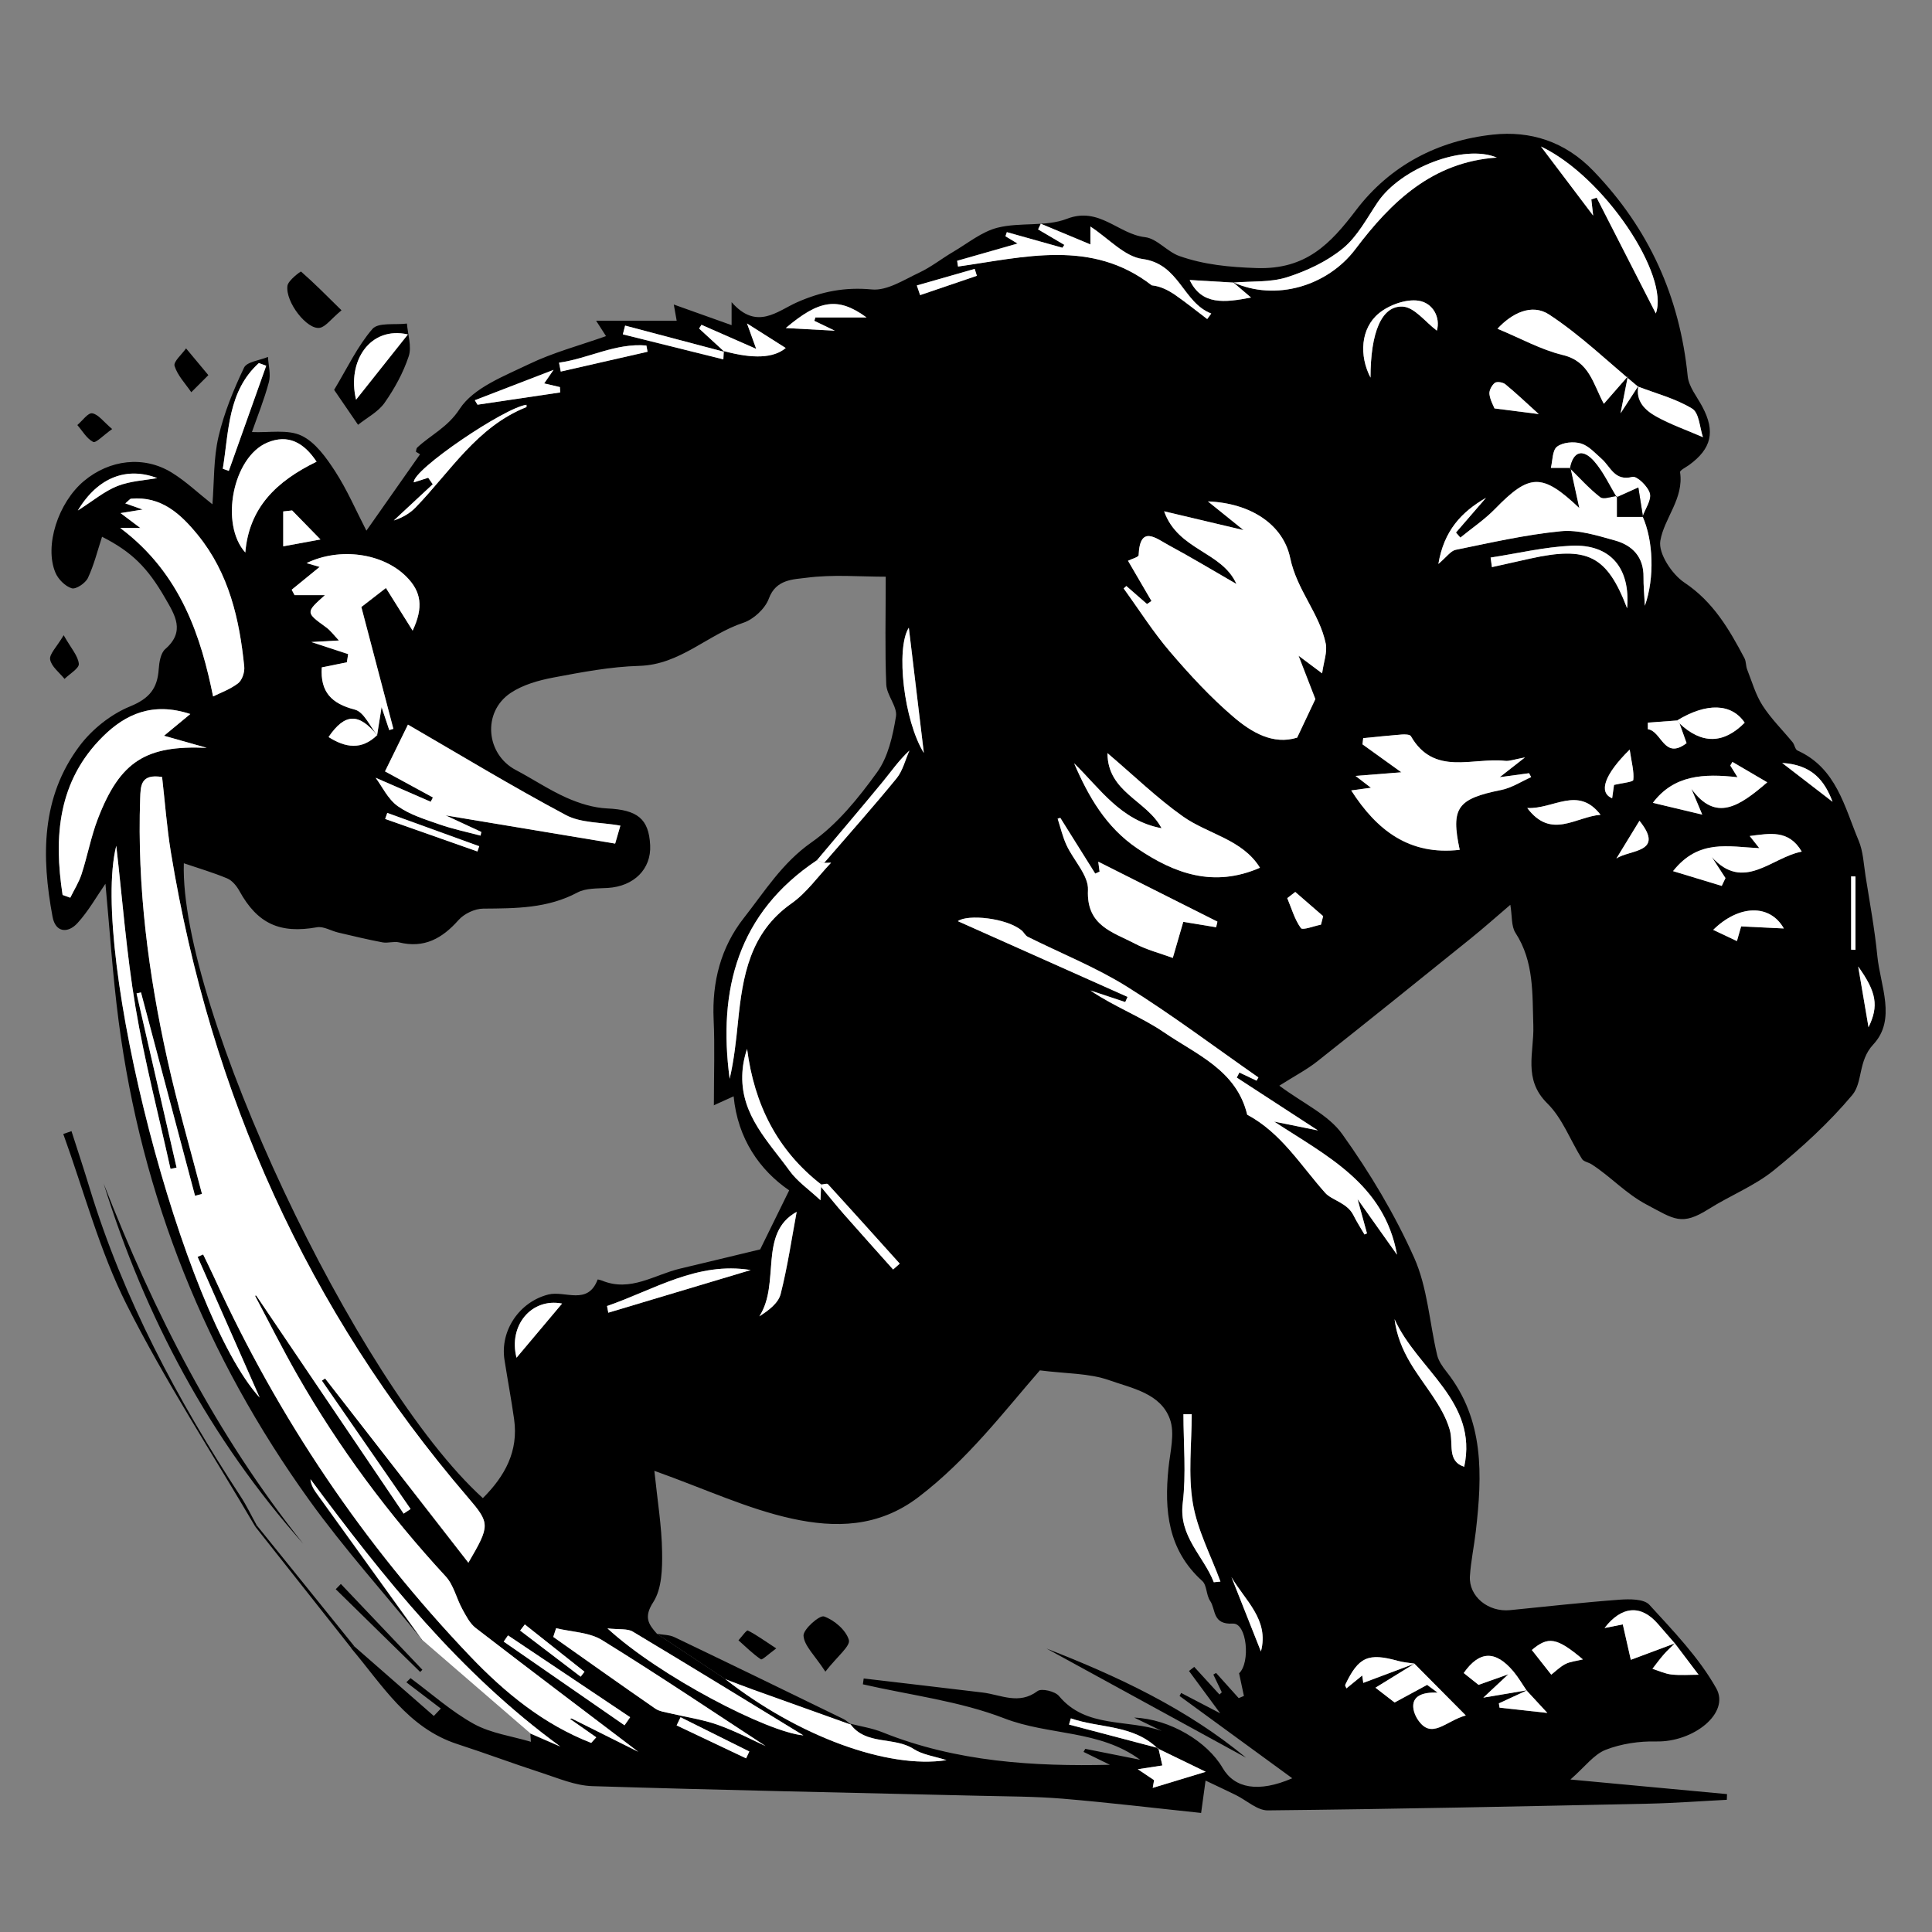 <?xml version="1.0" encoding="UTF-8"?>
<svg id="Layer_1" data-name="Layer 1" xmlns="http://www.w3.org/2000/svg" viewBox="0 0 400 400">
  <rect x="0" y="0" width="400" height="400" fill="#808080" stroke="none"/>
  <path d="m87.47,339.59c-7.84-9.64-16.18-18.91-23.43-28.98-21.38-29.73-34.73-62.82-39.48-99.21-1.25-9.55-1.86-19.19-2.73-28.43-1.84,2.65-3.52,5.67-5.79,8.15-1.98,2.16-4.55,1.99-5.16-1.31-2.32-12.43-2.4-24.75,5.61-35.4,2.59-3.44,6.47-6.53,10.43-8.15,4.01-1.64,5.67-3.72,5.94-7.71.1-1.44.4-3.34,1.36-4.17,4.17-3.64,2.03-6.99,0-10.5-3.68-6.4-6.94-9.62-13.09-12.75-.94,2.87-1.66,5.83-2.93,8.53-.5,1.07-2.48,2.4-3.34,2.14-1.35-.41-2.8-1.86-3.38-3.23-2.35-5.56.57-14.52,5.9-18.98,5.32-4.45,12.39-5.29,18.15-1.76,2.91,1.78,5.43,4.2,8.45,6.58.38-4.83.22-9.53,1.25-13.96,1.14-4.93,3.11-9.73,5.29-14.32.59-1.25,3.25-1.51,4.96-2.23.09,1.74.62,3.6.19,5.21-.98,3.67-2.42,7.21-3.51,10.34,3.56.16,7.4-.6,10.24.74,2.87,1.35,5.14,4.55,6.98,7.38,2.49,3.84,4.32,8.11,6.48,12.3,3.67-5.22,7.39-10.52,11.11-15.82-.29-.17-.57-.35-.86-.52.08-.29.07-.68.26-.86,2.87-2.68,6.3-4.16,8.81-8.02,2.86-4.38,9.19-6.78,14.38-9.28,4.96-2.39,10.38-3.82,15.91-5.78-.31-.49-.94-1.46-2.05-3.19h16.68c-.13-.72-.31-1.75-.6-3.35,4.12,1.47,7.85,2.8,11.97,4.27v-4.76c5.22,5.96,9.49,1.81,13.61,0,5.04-2.21,9.85-3.16,15.44-2.63,3.12.3,6.6-1.98,9.75-3.46,2.49-1.16,4.69-2.93,7.08-4.33,3.02-1.77,5.92-4.18,9.19-5,4.66-1.17,10-.15,14.36-1.84,6.67-2.59,10.63,3.17,16.15,3.8,2.48.28,4.58,3,7.1,3.9,5.15,1.82,10.38,2.31,16.02,2.5,10.24.34,15.29-5.03,20.59-12,7.05-9.27,16.97-14.41,28.33-15.63,7.71-.83,14.9,1.37,20.81,7.52,11.53,11.99,17.87,26.06,19.52,42.5.22,2.2,1.95,4.26,3.05,6.35,2.7,5.1,1.9,8.65-2.77,12.04-.67.48-1.92,1.09-1.86,1.49.82,5.48-3.3,9.49-4.09,14.21-.44,2.6,2.41,6.92,4.99,8.64,5.98,3.99,9.27,9.67,12.43,15.65.36.68.27,1.58.55,2.31,1,2.53,1.75,5.24,3.2,7.49,1.76,2.74,4.15,5.08,6.23,7.62.41.51.51,1.48.99,1.69,8.07,3.63,9.72,11.64,12.68,18.68.93,2.22,1.03,4.8,1.41,7.23.87,5.53,1.9,11.05,2.45,16.62.61,6.19,4.01,13.15-.85,18.35-3.17,3.4-2.12,7.81-4.35,10.47-4.8,5.71-10.41,10.86-16.23,15.57-4.02,3.25-9.05,5.22-13.47,8.01-5.65,3.57-7.16,2.11-12.81-.88-4.43-2.34-7.49-5.84-11.46-8.38-.64-.41-1.62-.54-1.97-1.09-2.41-3.84-4.05-8.43-7.18-11.51-5.09-5.01-2.72-10.56-2.9-16.09-.22-6.54.18-13.26-3.69-19.21-.9-1.38-.68-3.49-1.07-5.82-2.86,2.44-5.52,4.81-8.3,7.05-10.53,8.49-21.07,16.98-31.68,25.37-2.12,1.68-4.57,2.95-7.85,5.03,4.98,3.7,10.18,6.03,13.03,10.03,5.72,8,10.87,16.6,14.88,25.57,2.77,6.19,3.17,13.42,4.76,20.15.29,1.24,1.12,2.43,1.94,3.46,7.88,9.96,7.41,21.43,6.07,33.06-.36,3.1-1.02,6.17-1.22,9.27-.27,4.2,3.79,7.5,8.33,7.04,7.55-.75,15.09-1.6,22.65-2.16,2.07-.15,5.04-.18,6.17,1.05,4.99,5.46,10.28,10.94,13.86,17.31,2.87,5.12-4.71,11.16-12.45,10.99-3.5-.08-7.23.47-10.46,1.73-2.44.96-4.27,3.5-7.29,6.15,11.91,1.11,22.16,2.06,32.42,3.02-.01.39-.03.79-.04,1.18-5.38.27-10.76.68-16.15.8-26.3.56-52.59,1.12-78.89,1.39-2.19.02-4.4-2.09-6.62-3.18-1.91-.94-3.85-1.84-6.26-2.99-.35,2.51-.55,3.96-.92,6.7-9.57-1-19.1-2.15-28.65-2.95-5.8-.48-11.64-.47-17.47-.61-26.64-.64-53.29-1.16-79.93-1.99-3.53-.11-7.06-1.64-10.51-2.76-5.83-1.89-11.58-4.05-17.41-5.94-10.31-3.35-15.55-12.24-21.99-19.84.18-.16.35-.33.53-.49,5.52,4.83,11.05,9.67,16.57,14.5.48-.51.97-1.02,1.45-1.53-2.38-1.81-4.76-3.63-7.14-5.44.29-.29.58-.57.87-.86,4.34,3.21,8.43,6.89,13.11,9.48,3.54,1.95,7.85,2.52,11.81,3.7-.04-.56-.08-1.13-.12-1.69,2.05.89,4.11,1.78,6.16,2.68-20.79-15.17-36.57-34.93-51.72-55.34.12,1.07.55,1.91,1.09,2.67,7.35,10.23,14.73,20.45,22.09,30.67l.04-.02h.01Zm152.37,22.34c.25,1.09.49,2.18.81,3.59-1.9.29-3.75.58-5.08.78.92.62,2.15,1.44,3.37,2.26-.09.53-.18,1.06-.28,1.6,3.79-1.15,7.59-2.3,10.97-3.33-2.84-1.38-6.39-3.1-9.94-4.82-5.1-4.99-11.99-4.16-17.98-6.24-.13.43-.25.86-.38,1.28,6.17,1.62,12.34,3.25,18.51,4.87h0ZM149.85,72.68c6.1,1.67,10.38,1.46,12.83-.63-2.48-1.57-4.92-3.12-8.01-5.08.75,2.07,1.24,3.44,1.9,5.26-4.24-1.86-7.78-3.42-11.33-4.98-.16.26-.33.51-.49.77,1.76,1.61,3.51,3.23,5.27,4.85-6.86-1.82-13.73-3.64-20.59-5.45-.16.6-.31,1.21-.47,1.81,6.94,1.73,13.87,3.46,20.81,5.18.03-.57.06-1.15.09-1.72h0Zm166.37,277.26c-1.97.91-3.93,1.82-5.9,2.73l.14.89c2.77.3,5.54.61,9.89,1.09-2.07-2.24-3.17-3.43-4.27-4.62-.91-1.32-1.71-2.73-2.73-3.95-3.78-4.5-7.1-4.27-10.31.3,1.14.91,2.22,1.77,3.07,2.45,1.73-.62,3.58-1.27,6.17-2.19-2.15,2.01-3.59,3.35-5.18,4.84,3.41-.58,6.26-1.06,9.1-1.54h.02,0Zm30.99-200.78c-2.02.15-4.03.3-6.05.45v1.36c2.88.36,3.33,6.45,8.02,2.88-.48-1.34-.97-2.71-1.46-4.08,4.54,4.28,9.05,4.33,13.49-.15-2.7-4.02-7.87-4.2-14-.46Zm-.45,191.07c-.77.77-1.59,1.5-2.3,2.32-.82.94-1.56,1.97-2.33,2.95,1.31.41,2.6,1.03,3.94,1.18,1.86.2,3.75.05,5.61.05-1.68-2.22-3.3-4.36-4.91-6.49-1.18-1.35-2.36-2.7-3.53-4.06-3.46-4-7.49-3.74-11.03.87,1.52-.3,2.96-.59,3.78-.75.69,3.03,1.27,5.63,1.66,7.33,3.62-1.35,6.37-2.38,9.13-3.4h-.02Zm-176.77-94.51c1.58,1.9,3.12,3.83,4.75,5.68,3.36,3.83,6.78,7.61,10.17,11.42.46-.4.91-.8,1.37-1.21-4.94-5.49-9.88-11-14.87-16.45-.19-.21-.9.05-1.37.08-9.15-7.1-13.88-16.61-15.37-28.08-.64,1.86-.95,3.69-1,5.53-.2,8.27,5.48,13.72,9.82,19.73,1.57,2.17,3.92,3.77,6.37,6.06.07-1.48.09-2.12.12-2.77h0Zm122.85,98.72c-1.13-.18-2.3-.26-3.39-.56-6.17-1.72-8.18-.84-10.92,4.94-.08.17.17.51.25.74,1.02-.83,2.04-1.67,3.26-2.66.17,1.18.26,1.79.22,1.53,3.68-1.38,7.14-2.68,10.6-3.98-2.58,1.59-5.17,3.18-8.08,4.98,1.85,1.42,3.17,2.44,3.97,3.06,2.5-1.36,4.61-2.5,6.73-3.65.72.54,1.45,1.08,2.17,1.61-6.64-.29-5.18,3.9-4.16,5.49,2.85,4.42,5.73.41,9.99-.77-4.06-4.09-7.34-7.4-10.63-10.71v-.02h-.01Zm-142.73,3.16c15.07,11.82,33.63,18.7,45.85,16.82-2.47-.8-4.93-1.1-6.8-2.31-4.09-2.64-9.94-.67-13.17-5.25,2.25.58,4.59.93,6.72,1.79,15.32,6.16,31.37,7.09,47.08,6.73-1.5-.73-3.48-1.7-5.46-2.67l.37-.63c3.78.75,7.57,1.51,11.35,2.26-8.42-6.23-18.85-4.99-28.11-8.57-9.28-3.59-19.49-4.8-29.29-7.05.06-.4.11-.81.17-1.21,8.21.97,16.42,1.92,24.63,2.91,3.78.46,7.49,2.61,11.36-.3.82-.62,3.63.04,4.44,1.02,5.62,6.76,14.22,4.73,21.28,7.23l-5.71-2.76c7.42.29,15.17,5.01,18.31,10.42,2.46,4.24,7.43,5.17,14.42,2.14-8.04-5.87-15.69-11.45-23.34-17.04l.34-.62c2.51,1.31,5.03,2.62,8.08,4.21-2.42-3.29-4.44-6.03-6.46-8.76.36-.28.72-.57,1.08-.85,1.74,1.91,3.49,3.82,5.23,5.72l.48-.46c-.58-1.22-1.17-2.45-1.75-3.67.19-.11.38-.22.57-.33,1.56,1.74,3.12,3.48,4.68,5.21.36-.15.72-.3,1.08-.45-.32-1.52-.65-3.04-1-4.69,2.39-2.23,1.62-10.45-1.29-10.29-4.31.24-3.49-2.95-4.71-4.71-.82-1.19-.65-3.24-1.63-4.12-7.12-6.42-7.88-14.59-6.99-23.36.34-3.39,1.37-7.18.3-10.14-1.93-5.36-7.86-6.39-12.54-8.05-4.19-1.49-8.95-1.35-14.39-2.05-7.4,8.5-14.96,18.49-25.12,26.23-8.32,6.34-17.33,6.41-26.23,4.46-9.18-2.01-17.9-6.12-28.46-9.89.64,6.19,1.52,11.46,1.6,16.75.06,3.52-.05,7.68-1.82,10.42-2.01,3.1-1.04,4.56.75,6.56,4.7,3.12,9.4,6.23,14.1,9.35h0Zm20.52-168.95c5.02-5.82,10.14-11.56,15-17.51,1.29-1.58,1.8-3.82,2.66-5.75-2.25,2.08-3.76,4.33-5.48,6.41-4.51,5.47-9.12,10.88-13.68,16.31-16.29,10.87-20.55,26.74-18.06,45.24.91-3.92,1.33-7.88,1.73-11.85.95-9.37,2.43-18.38,11.05-24.44,3.16-2.22,5.51-5.6,8.22-8.45-.48,0-.97.02-1.45.04h0Zm84.68-120.2c8.77,3.99,19.53.81,25.33-6.88,7.37-9.78,15.94-18.05,29.26-18.94-6.8-2.88-19.86,2.12-24.67,9.25-2.24,3.31-4.19,7.09-7.18,9.54-3.31,2.71-7.49,4.68-11.6,5.99-3.44,1.1-7.33.78-10.98,1.11-3.07-.18-6.15-.37-9.16-.55,2.48,5.24,7.19,4.71,12.7,3.63-1.48-1.26-2.59-2.2-3.7-3.15h0Zm83.89,21.46c-.6,3.19,1.42,5.06,3.72,6.34,2.94,1.64,6.16,2.76,9.65,4.27-.66-1.93-.77-5.01-2.22-5.9-3.41-2.09-7.46-3.13-11.26-4.59-6.08-5.04-11.81-10.6-18.37-14.9-3.61-2.37-7.77-.24-10.69,2.94,4.85,2,9.04,4.36,13.53,5.44,5.51,1.32,6.23,5.89,8.49,10.1,1.41-1.61,2.77-3.18,4.97-5.69-.59,2.97-.92,4.68-1.51,7.66,1.71-2.63,2.7-4.14,3.68-5.66h.01Zm.87,27.01c.57-1.61,1.88-3.42,1.51-4.78-.39-1.43-2.68-3.64-3.61-3.41-3.7.94-4.49-2.08-6.35-3.72-1.35-1.19-2.69-2.72-4.3-3.2-1.51-.45-3.77-.24-4.95.66-.99.75-.9,2.92-1.28,4.39h4.08c.57,2.59,1.13,5.18,1.82,8.32-7.74-7.32-10.32-7.16-17.45.17-2.15,2.21-4.77,3.97-7.18,5.94-.3-.35-.61-.7-.91-1.05,2.07-2.4,4.15-4.79,6.22-7.19-5.06,2.92-8.72,6.8-9.86,13.69,1.72-1.45,2.54-2.71,3.58-2.92,7.22-1.46,14.45-3.13,21.77-3.85,3.65-.36,7.55.9,11.2,1.91,3.65,1.01,5.98,3.46,5.92,7.61-.03,1.69.15,3.38.28,5.91,2.07-5.83,1.72-13.61-.48-18.5v.02h-.01Zm-261.98,45.27c.28-1.79.57-3.58.92-5.77.58,1.74,1.09,3.24,1.59,4.75.28-.09.56-.17.85-.26-2.22-8.44-4.44-16.88-6.63-25.22,1.9-1.47,3.58-2.77,5.09-3.94,1.89,3.02,3.63,5.8,5.53,8.83,2.27-4.85,1.8-8.07-1.32-11.19-4.88-4.88-13.76-6.12-20.64-2.79,1,.29,1.91.56,2.71.79-1.95,1.59-3.87,3.16-5.79,4.72l.59,1.12h6.29c-4.03,3.61-4,3.58.24,6.66.94.68,1.65,1.69,2.66,2.73-2.05.12-3.63.21-5.71.32,2.9.95,5.26,1.72,7.62,2.5-.09.57-.18,1.13-.27,1.7-1.78.36-3.56.72-5.19,1.05-.34,5.11,2.03,7.5,6.84,8.74,1.9.49,3.15,3.52,4.69,5.38-3.81-4.74-6.72-4.7-10.12.3,3.49,2.21,6.83,2.76,10.07-.41h-.02,0Zm69.71,76.69c0-6.57.21-12.2-.05-17.8-.36-7.78,1.5-14.97,6.23-20.99,4.3-5.47,7.94-11.42,14.02-15.68,5.34-3.73,9.72-9.16,13.59-14.52,2.29-3.17,3.26-7.56,3.91-11.55.33-2.04-1.92-4.38-2.01-6.63-.29-7.06-.11-14.15-.11-22.31-5.34,0-10.96-.5-16.42.22-2.64.35-6.3.26-7.78,4.31-.76,2.07-3.14,4.29-5.27,5-7.4,2.45-13.1,8.69-21.54,8.93-5.95.17-11.9,1.3-17.77,2.41-3.08.58-6.35,1.5-8.9,3.21-5.9,3.97-5.1,12.68,1.09,15.94,3.53,1.86,6.88,4.12,10.51,5.74,2.63,1.17,5.58,2.09,8.42,2.22,6.2.29,8.62,2.09,8.89,7.62.24,4.94-3.36,8.5-8.77,8.84-2.13.13-4.53,0-6.3.95-6.19,3.3-12.77,3.28-19.48,3.33-1.74,0-3.96,1.05-5.12,2.36-3.38,3.81-7.11,5.91-12.32,4.63-1.07-.26-2.31.2-3.4,0-3.09-.58-6.15-1.32-9.21-2.04-1.48-.35-3.03-1.33-4.38-1.09-7.67,1.37-12.31-.72-16.05-7.49-.57-1.04-1.49-2.18-2.53-2.62-2.96-1.24-6.06-2.14-8.99-3.14-.93,29.66,35.55,107.54,61.91,131.44,4.54-4.53,7.41-9.68,6.47-16.34-.58-4.1-1.35-8.18-1.99-12.28-.96-6.13,3.15-12.05,9.1-13.54,3.43-.85,8.15,2.34,10.19-3.11.01-.03.6.11.89.23,5.9,2.44,10.86-1.22,16.19-2.48,5.2-1.23,10.39-2.49,16.57-3.98,1.42-2.9,3.54-7.21,6-12.22-6.09-4.17-10.66-10.69-11.5-19.47-1.48.67-2.32,1.05-4.13,1.87l.04.03h0Zm-50.83,94.67c4.53-7.79,4.53-8.13-.18-13.63-33.13-38.67-53.18-83.36-61.41-133.46-.85-5.19-1.23-10.46-1.82-15.59-4.47-.72-4.44,1.81-4.54,4.47-.63,18.27,1.69,36.25,5.63,54.02,2.07,9.35,4.76,18.56,7.17,27.83-.48.13-.96.26-1.44.39-3.73-14.04-7.46-28.07-11.19-42.11-.31.07-.61.14-.92.21,2.76,12.02,5.53,24.04,8.29,36.06-.42.09-.84.18-1.26.27-2.46-11.16-5.36-22.25-7.25-33.51-1.87-11.15-2.72-22.46-3.98-33.39-5.53,22.05,13.78,96.88,29.69,114.24-4.3-9.74-8.57-19.44-12.85-29.13.38-.17.77-.34,1.15-.5.79,1.63,1.6,3.25,2.35,4.9,13.26,29.05,30.88,55.17,52.92,78.28,7.22,7.57,15.22,14.11,25.07,17.95l1.05-1.16c-1.81-1.27-3.62-2.53-5.43-3.8.11-.03.21-.07.32-.1,5.09,2.54,10.17,5.08,13.81,6.9-10.5-7.97-22.13-16.74-33.66-25.63-1.22-.94-2.01-2.52-2.78-3.93-1.22-2.22-1.78-4.97-3.43-6.75-11.81-12.79-22.13-26.65-30.75-41.76-3.06-5.36-5.83-10.89-8.73-16.35.08-.01.17-.03.25-.04,10.17,15.05,20.34,30.1,30.52,45.15.48-.32.96-.64,1.44-.96-6.12-8.86-12.25-17.72-18.37-26.57.22-.15.45-.3.67-.45,9.8,12.6,19.6,25.21,29.67,38.15h-.01ZM233.2,121.33c-.19.17-.37.33-.56.5,3.18,4.4,6.1,9.02,9.62,13.13,4.08,4.77,8.39,9.44,13.15,13.5,3.73,3.18,8.18,5.81,13.15,4.26,1.29-2.73,2.39-5.07,3.77-7.98-.83-2.14-1.95-5.04-3.48-8.98,2.02,1.51,3.13,2.34,4.88,3.65.33-2.42,1.11-4.41.75-6.16-1.3-6.29-5.95-11-7.36-17.72-1.43-6.86-8.08-11.37-17.03-11.72,2.54,2.05,4.42,3.56,7.37,5.94-6.14-1.45-10.75-2.54-16.44-3.89,2.87,8.1,11.99,8.29,14.97,15.05-4.88-2.81-9.38-5.53-14-8.02-2.59-1.4-5.98-4.34-6.25,2.05-.02.41-1.42.77-2.2,1.16,1.73,2.96,3.29,5.64,4.86,8.33l-.92.63c-1.43-1.24-2.85-2.49-4.28-3.73Zm-140.97,47.47c12.37,2.06,23.6,3.93,35.14,5.85.5-1.72.84-2.89,1.08-3.72-3.98-.71-8.14-.51-11.29-2.19-11.27-6.01-22.21-12.65-32.69-18.72-1.45,2.96-3.04,6.18-4.75,9.68,2.99,1.63,6.45,3.51,9.92,5.4-.15.3-.31.59-.46.89-4.03-1.76-8.07-3.52-11.4-4.97,1.32,1.78,2.53,4.41,4.57,5.87,2.5,1.79,5.66,2.74,8.63,3.78,2.77.97,5.67,1.57,8.52,2.33.05-.25.1-.5.16-.76-2.16-1.01-4.32-2.01-7.42-3.45h-.01Zm187.51-5.15c5.29,8.27,12.05,13.51,22.47,12.31-1.88-8.73-.48-10.57,8.59-12.39,2.16-.43,4.14-1.75,6.2-2.66-.14-.27-.28-.54-.43-.81-1.65.22-3.31.45-6.08.82,2.03-1.59,3.13-2.44,5.23-4.09-2.23.4-3.2.81-4.11.71-6.73-.74-14.72,3.22-19.51-5.11-.21-.36-1.26-.39-1.9-.34-2.66.2-5.31.49-7.97.75-.05.43-.1.85-.15,1.28,2.67,1.92,5.35,3.84,8.05,5.79-3.02.24-5.83.46-9.49.75,1.51,1.16,2.09,1.6,3.19,2.45-1.76.24-2.85.39-4.11.56l.02-.02h0Zm-19.59,60.09l.39-.68c-9.06-6.31-17.9-12.98-27.26-18.82-6.46-4.03-13.65-6.88-20.49-10.3-.52-.26-.81-.93-1.28-1.32-3.14-2.6-11.21-3.39-13.2-1.92,11.43,5.1,23.29,10.39,35.14,15.68-.16.36-.32.71-.48,1.07-2.41-.8-4.81-1.6-7.22-2.4,4.94,3.37,10.51,5.43,15.26,8.68,6.69,4.58,15.01,7.82,17.21,17.04,7.06,3.78,11.06,10.5,16.17,16.21,1.35,1.51,4.56,2.04,5.82,4.6.68,1.37,1.52,2.66,2.29,3.99.17-.07.35-.15.52-.22-.53-1.92-1.05-3.85-1.95-7.1,3.28,4.62,5.73,8.06,8.17,11.51-2.65-14.7-14.64-20.48-25.43-27.56,2.53.51,5.06,1.02,9.06,1.83-6.44-4.19-11.62-7.57-16.81-10.94.18-.35.36-.7.54-1.05,1.18.56,2.36,1.12,3.55,1.68v.02h0ZM44.12,144.19c1.4-.7,3.49-1.44,5.17-2.72.84-.64,1.39-2.3,1.28-3.43-.99-9.86-3.18-19.38-9.62-27.29-3.53-4.33-7.55-8.07-13.81-7.5-.23.02-.43.33-1.2.97.87.31,1.67.59,3.59,1.27-2.6.42-3.54.57-4.57.74,1.19.89,2.27,1.71,4.09,3.08h-4.16c12.71,9.5,16.79,22.89,19.23,34.88Zm-31.16,41.1l1.59.57c.8-1.62,1.79-3.18,2.34-4.89,1.23-3.79,1.95-7.76,3.38-11.47,4.61-11.96,9.98-15.22,22.53-14.67-3.03-.86-6.06-1.72-8.84-2.5,1.64-1.36,3.26-2.7,5.44-4.5-7.8-2.56-13.42.03-18.08,4.64-9.32,9.22-10.22,20.74-8.36,32.82Zm227.52-13.82c-8.46-1.59-12.71-8.2-18.09-13.44,2.96,6.89,6.59,13.21,13.03,17.59,7.78,5.29,15.89,8.19,25.44,4.03-3.64-5.89-10.73-6.93-15.96-10.63-5.34-3.78-10.08-8.4-15.61-13.1.02,8.15,8.2,9.79,11.19,15.54h0Zm-20.96-2.15c-.19.06-.37.11-.56.17.6,1.84,1.03,3.75,1.84,5.49,1.46,3.15,4.58,6.27,4.44,9.28-.35,7.42,5.14,8.7,9.71,11.1,2.44,1.28,5.19,1.98,7.85,2.96.73-2.52,1.46-5.02,2.17-7.47,2.04.34,4.42.73,6.8,1.12.09-.39.18-.77.27-1.16-8.38-4.21-16.75-8.43-24.67-12.41,0-.02.13,1.02.27,2.05-.3.14-.6.27-.9.41-2.41-3.85-4.82-7.69-7.23-11.54h0Zm6.23-122.42v3.69c-3.54-1.47-6.91-2.88-10.27-4.28-.19.39-.37.78-.56,1.17,1.81,1.07,3.62,2.13,5.43,3.2-.13.2-.26.4-.39.6l-11.51-3.23c-.1.28-.19.57-.29.85.83.5,1.67,1,2.51,1.51-4.35,1.24-8.43,2.41-12.51,3.57.06.4.12.8.18,1.19,13.73-1.94,27.69-5.75,40.11,3.89,1.83.18,3.5,1.04,5.02,2.11,2.21,1.55,4.31,3.24,6.46,4.87.28-.38.56-.76.84-1.14-5.9-2.28-6.57-10.26-14.22-11.29-3.73-.5-7.02-4.25-10.8-6.72h0Zm-67.25,314.59c-10.52-6.87-22.05-14.63-33.86-21.94-2.66-1.64-6.31-1.68-9.51-2.46-.2.6-.39,1.2-.59,1.8,7.03,4.96,14.03,9.94,21.1,14.83.88.61,2.11.74,3.2,1.01,3.27.79,6.66,1.25,9.81,2.38,3.84,1.38,7.48,3.31,9.85,4.38ZM65.54,95.59c-2.61-3.95-5.88-5.79-10.24-3.94-7.1,3.02-9.82,16.85-4.52,22.74.78-9.27,6.39-14.73,14.75-18.8h.01Zm288.85,81.82c6.61,7.34,12.36.09,18.64-1.1-2.7-4.61-6.62-3.75-10.77-3.23.77.98,1.23,1.56,1.99,2.52-6.42-.3-12.54-1.96-17.86,4.75,3.82,1.16,6.95,2.11,10.08,3.06.26-.54.51-1.08.77-1.62-.95-1.46-1.9-2.92-2.85-4.39h0Zm11.51-15.44c-2.65-1.55-4.93-2.89-7.22-4.23l-.44.75c.4.64.79,1.28,1.5,2.42-6.98-.79-13.18-.49-17.53,5.3,3.43.82,6.47,1.54,10.22,2.44-.93-2.23-1.58-3.78-2.24-5.34,5.02,6.92,9.85,3.7,15.7-1.35h0Zm-240.13,175.17c10.71,9.87,33.19,21.53,40.56,22.15-10.94-6.68-23.09-14.15-35.32-21.48-1.11-.66-2.77-.39-5.25-.67h.01ZM342.82,64.89c2.85-7.81-10.58-28.27-23.79-34.55,3.64,4.81,7.21,9.54,10.81,14.3-.11-.97-.24-2.16-.38-3.34.37-.12.74-.25,1.1-.37,4.15,8.13,8.3,16.25,12.25,23.97h.01Zm-39.67,238.78c2.91-13.56-9.73-20.12-14.42-30.55.4,3.27,1.59,6.2,3.18,8.9,2.75,4.69,6.78,8.93,8.23,13.95.86,2.98-.63,6.51,3.01,7.7h0ZM88.66,98.92c.31.44.62.89.93,1.33l-8.06,7.5c1.74-.57,3.3-1.45,4.49-2.68,7.21-7.42,12.71-16.72,22.96-20.79.06-.02,0-.31.02-.48-4.44.51-23.69,13.51-23.32,16.06,1.02-.32,2-.64,2.98-.95h0Zm37.02,171.48c.09.46.18.92.26,1.38,9.83-2.94,19.65-5.88,29.48-8.83-11.08-1.8-20.06,4.12-29.75,7.45h0Zm125.62,57.18c.46-.05.92-.09,1.38-.14-1.98-5.4-4.79-10.67-5.72-16.25-1-5.98-.23-12.25-.23-18.4h-1.71c0,6.15.59,12.37-.15,18.42-.85,6.91,4.32,10.92,6.43,16.36h0ZM46.13,97.04c.41.15.82.3,1.24.45,2.58-7.26,5.17-14.51,7.75-21.77-.51-.19-1.02-.37-1.53-.56-6.44,5.85-6.19,14.14-7.46,21.87h0Zm262.48,18.4c.09.66.18,1.32.27,1.97,2.63-.59,5.26-1.17,7.89-1.76,11.93-2.65,15.94-.6,20.1,10.28.71-8.33-3.46-13.34-11.6-12.95-5.58.27-11.11,1.6-16.67,2.45h.01Zm-179.31,241.76c.39-.56.78-1.11,1.16-1.67-8.43-5.65-16.86-11.29-25.29-16.94-.3.43-.59.86-.89,1.29,8.34,5.77,16.68,11.55,25.01,17.32h0Zm35.64-106.29c-7.97,4.41-3.28,14.78-7.71,21.62,1.93-1.23,3.93-2.73,4.41-4.62,1.44-5.69,2.29-11.54,3.31-16.99h0Zm132.55-182.46c.78-2.68-.78-5.73-3.79-6.19-2.59-.4-6.1.87-8.22,2.61-3.79,3.11-4.11,8.76-1.73,13.31.01-9.3,2.26-14.95,6.69-14.7,2.42.14,4.68,3.2,7.04,4.97,0,0,.01,0,.01,0Zm18.72,98.84c4.95,6.58,9.98,1.82,15.17,1.4-4.66-6.06-9.7-1.14-15.17-1.4Zm44.28,24.51c2.84.14,5.7.28,8.84.43-2.89-5.14-9.35-4.91-14.62.29,1.64.77,3.16,1.49,4.91,2.32.39-1.37.69-2.4.87-3.04Zm-169.21-35.91c-1.04-8.64-2.1-17.54-3.11-25.93-2.73,4.25-1.04,19.24,3.11,25.93Zm-74.9,114c-6.32-1.24-11.16,4.54-9.43,11.21,2.97-3.53,6.18-7.34,9.43-11.21Zm-18.06-187.03c.19.31.37.62.56.93,5.71-.85,11.41-1.69,17.12-2.54-.02-.37-.04-.74-.06-1.11-1.12-.26-2.23-.52-3.26-.76.51-.73.85-1.22,1.94-2.8-6.27,2.42-11.28,4.35-16.29,6.28,0,0-.01,0-.01,0Zm81.09-17.14c-5.93-4.34-9.85-3.62-16.72,2.19,2.92.16,5.99.33,10.15.55-2.04-.98-3.14-1.51-4.24-2.04.07-.23.14-.47.21-.7,0,0,10.6,0,10.6,0Zm137.74,275.9c1.35,1.72,2.68,3.41,4.02,5.11.84-.65,1.79-1.62,2.94-2.21,1.02-.52,2.26-.61,3.61-.95-5.46-4.62-7.2-4.8-10.58-1.94h.01ZM60.48,105.68c-.61.07-1.23.14-1.84.21v7.22c2.29-.42,4.57-.84,7.71-1.42-2.65-2.71-4.26-4.36-5.87-6.01Zm258.1-19.95c-2.58-2.33-4.69-4.34-6.92-6.18-.5-.41-1.75-.61-2.17-.28-.63.49-1.21,1.57-1.12,2.32.15,1.25.85,2.43,1.05,2.97,3.2.41,5.91.75,9.16,1.17h0Zm-184.51-12.91l-.24-1.29c-6.34-.57-12,2.7-18.09,3.55.12.61.24,1.22.36,1.84l17.97-4.1Zm139.43,118.62l.45-1.76c-1.92-1.67-3.85-3.34-5.77-5.01-.55.43-1.11.85-1.66,1.28.88,2.11,1.51,4.4,2.82,6.2.36.5,2.72-.43,4.16-.71h0ZM16.11,105.7c3.17-2.01,5.51-4.01,8.21-5.07,2.69-1.06,5.74-1.19,8.23-1.64-6.23-2.37-12.25-.27-16.44,6.72h0Zm321.3,49.48c-5.29,5.21-6.5,8.91-3.64,10.08.16-1.11.31-2.19.39-2.76,1.62-.39,3.95-.59,3.99-1.03.18-1.75-.34-3.57-.75-6.29h.01Zm-82.45,171.33c2.03,5.13,4.07,10.27,6.1,15.4,1.76-6.59-3.3-10.56-6.1-15.4h0Zm-114.06,29.02c-.27.56-.54,1.13-.81,1.69,4.79,2.27,9.59,4.54,14.38,6.82l.67-1.42c-4.75-2.36-9.49-4.72-14.24-7.09Zm-42.06-179.25c.13-.36.25-.72.38-1.09-6.35-2.3-12.7-4.6-19.04-6.9-.15.42-.29.84-.44,1.25,6.37,2.24,12.74,4.49,19.1,6.73h0Zm240.6-6.35c-1.68,2.75-3.23,5.28-4.78,7.82,2.7-1.88,10.17-1.13,4.78-7.82ZM189.82,59.1c.23.67.45,1.33.68,2,3.92-1.33,7.83-2.66,11.75-4-.15-.48-.3-.95-.45-1.43-3.99,1.14-7.99,2.28-11.98,3.43Zm189.59,106.9c-1.65-4.36-4.18-7.66-10.43-8.04,4.01,3.09,7.22,5.57,10.43,8.04ZM120.23,347.14c.26-.34.52-.68.78-1.02-4.12-3.26-8.23-6.53-12.35-9.79-.32.42-.65.85-.97,1.27,4.18,3.18,8.36,6.37,12.54,9.55h0Zm263.93-165.68l-.9-.02v15.18l.9.03v-15.18h0Zm.55,18.64c.73,4.27,1.44,8.47,2.14,12.57,2.14-4.38,1.67-7.27-2.14-12.57h0Z" style="stroke-width: 0px;"/>
  <path d="m87.47,339.59c-7.37-10.22-14.74-20.44-22.09-30.67-.54-.76-.97-1.59-1.09-2.67,15.15,20.42,30.92,40.17,51.72,55.34-2.05-.89-4.11-1.78-6.16-2.68-7.46-6.44-14.92-12.89-22.37-19.33h-.01Z" style="fill: #fff; stroke-width: 0px;"/>
  <path d="m52.87,316.1c-8.97-15.29-18.7-30.21-26.66-46.01-5.61-11.15-8.83-23.5-13.11-35.31l1.7-.59c1.25,3.9,2.54,7.78,3.73,11.7,7,22.98,18.18,43.91,31.27,63.91,1.26,1.92,2.25,4.02,3.37,6.03l-.3.28h0Z" style="stroke-width: 0px;"/>
  <path d="m69.18,80.71c2.77-4.6,4.84-9.04,7.93-12.61,1.2-1.39,4.69-.8,7.14-1.11.18,2.27,1.03,4.77.37,6.77-1.13,3.41-2.93,6.69-5,9.64-1.32,1.88-3.63,3.06-5.49,4.55-1.45-2.12-2.9-4.24-4.95-7.23h0Zm15.27-11.47c-7.83-1.79-12.66,5.52-10.73,13.51,3.31-4.16,6.82-8.59,10.73-13.51Z" style="stroke-width: 0px;"/>
  <path d="m62.77,319.6c-19.29-21.73-32.71-46.81-41.31-74.56,10.41,26.7,23.28,52.02,41.31,74.56Z" style="stroke-width: 0px;"/>
  <path d="m70.71,64.24c-2.28,1.9-3.28,3.41-4.51,3.63-2.6.46-7.13-5.3-6.69-8.69.15-1.14,2.74-3.02,2.81-2.96,2.68,2.34,5.2,4.88,8.38,8.02h.01Z" style="stroke-width: 0px;"/>
  <path d="m43.14,77.67l-3.54,3.54c-1.22-1.8-2.85-3.47-3.46-5.45-.27-.88,1.52-2.4,2.38-3.63,1.38,1.66,2.76,3.31,4.62,5.54Z" style="stroke-width: 0px;"/>
  <path d="m53.17,315.82c6.71,8.31,13.41,16.62,20.12,24.94-.18.16-.35.32-.53.49-6.63-8.38-13.25-16.76-19.88-25.14l.3-.28h-.01Z" style="stroke-width: 0px;"/>
  <path d="m13.19,131.53c1.53,2.7,2.96,4.24,3.13,5.9.09.94-1.9,2.08-2.96,3.13-1.06-1.32-2.71-2.54-2.98-4.01-.2-1.12,1.34-2.56,2.8-5.03h.01Z" style="stroke-width: 0px;"/>
  <path d="m70.57,327.94c5.63,5.92,11.25,11.85,16.88,17.77-.15.15-.3.3-.46.45l-17.48-17.13c.35-.36.7-.73,1.06-1.09Z" style="stroke-width: 0px;"/>
  <path d="m23.22,88.83c-1.83,1.29-3.38,2.95-3.93,2.67-1.34-.69-2.22-2.28-3.28-3.5,1.04-.87,2.2-2.57,3.08-2.43,1.26.2,2.32,1.73,4.13,3.26Z" style="stroke-width: 0px;"/>
  <path d="m96.98,323.55c-10.07-12.94-19.87-25.55-29.67-38.15-.22.15-.45.3-.67.45,6.12,8.86,12.25,17.72,18.37,26.57-.48.32-.96.64-1.44.96-10.17-15.05-20.34-30.1-30.52-45.15-.08.01-.17.03-.25.04,2.9,5.45,5.67,10.99,8.73,16.35,8.63,15.11,18.94,28.97,30.75,41.76,1.65,1.78,2.21,4.53,3.43,6.75.77,1.4,1.56,2.99,2.78,3.93,11.54,8.89,23.17,17.66,33.66,25.63-3.64-1.82-8.72-4.36-13.81-6.9-.11.03-.21.07-.32.1,1.81,1.27,3.62,2.53,5.43,3.8l-1.05,1.16c-9.85-3.84-17.85-10.38-25.07-17.95-22.04-23.11-39.66-49.23-52.92-78.28-.75-1.65-1.57-3.27-2.35-4.9-.38.17-.77.34-1.15.5,4.28,9.69,8.55,19.39,12.85,29.13-15.9-17.36-35.21-92.19-29.69-114.24,1.26,10.92,2.11,22.24,3.98,33.39,1.89,11.26,4.79,22.35,7.25,33.51.42-.09.84-.18,1.26-.27-2.76-12.02-5.53-24.04-8.29-36.06.31-.07.61-.14.92-.21,3.73,14.04,7.46,28.07,11.19,42.11.48-.13.96-.26,1.44-.39-2.41-9.27-5.1-18.48-7.17-27.83-3.94-17.77-6.27-35.75-5.63-54.02.09-2.65.07-5.18,4.54-4.47.59,5.13.97,10.4,1.82,15.59,8.24,50.11,28.28,94.8,61.41,133.46,4.71,5.5,4.72,5.84.18,13.63h0Z" style="fill: #fff; stroke-width: 0px;"/>
  <path d="m233.2,121.33c1.43,1.24,2.85,2.49,4.28,3.73l.92-.63c-1.57-2.68-3.13-5.37-4.86-8.33.78-.39,2.18-.75,2.2-1.16.26-6.39,3.66-3.44,6.25-2.05,4.62,2.49,9.12,5.2,14,8.02-2.98-6.76-12.1-6.94-14.97-15.05,5.69,1.35,10.3,2.43,16.44,3.89-2.95-2.38-4.83-3.9-7.37-5.94,8.95.35,15.6,4.86,17.03,11.72,1.41,6.72,6.06,11.43,7.36,17.72.36,1.75-.42,3.73-.75,6.16-1.75-1.31-2.87-2.15-4.88-3.65,1.53,3.94,2.65,6.84,3.48,8.98-1.37,2.91-2.48,5.25-3.77,7.98-4.97,1.55-9.42-1.08-13.15-4.26-4.76-4.06-9.07-8.73-13.15-13.5-3.52-4.11-6.43-8.73-9.62-13.13.19-.17.37-.33.56-.5h0Z" style="fill: #fff; stroke-width: 0px;"/>
  <path d="m92.23,168.8c3.09,1.44,5.25,2.45,7.42,3.45-.05.25-.1.5-.16.76-2.84-.76-5.75-1.36-8.52-2.33-2.97-1.04-6.12-1.99-8.63-3.78-2.04-1.46-3.24-4.09-4.57-5.87,3.33,1.45,7.37,3.21,11.4,4.97.15-.3.31-.59.46-.89-3.47-1.89-6.93-3.77-9.92-5.4,1.72-3.5,3.3-6.73,4.75-9.68,10.48,6.07,21.41,12.71,32.69,18.72,3.15,1.68,7.31,1.48,11.29,2.19-.24.83-.58,2.01-1.08,3.72-11.54-1.92-22.77-3.79-35.14-5.85h.01Z" style="fill: #fff; stroke-width: 0px;"/>
  <path d="m279.73,163.65c1.26-.17,2.35-.32,4.11-.56-1.1-.84-1.68-1.29-3.19-2.45,3.67-.29,6.47-.51,9.49-.75-2.71-1.95-5.38-3.87-8.05-5.79.05-.43.1-.85.15-1.28,2.66-.26,5.31-.54,7.97-.75.64-.05,1.69-.03,1.9.34,4.79,8.33,12.77,4.36,19.51,5.11.91.1,1.88-.3,4.11-.71-2.11,1.65-3.2,2.5-5.23,4.09,2.77-.38,4.43-.6,6.08-.82.14.27.28.54.43.81-2.06.91-4.04,2.23-6.2,2.66-9.07,1.83-10.47,3.66-8.59,12.39-10.42,1.2-17.17-4.04-22.47-12.31l-.02.02h0Z" style="fill: #fff; stroke-width: 0px;"/>
  <path d="m78.16,152.31c-1.55-1.88-2.79-4.91-4.7-5.4-4.81-1.24-7.18-3.63-6.84-8.74,1.63-.33,3.41-.69,5.19-1.05.09-.57.18-1.13.27-1.7-2.36-.77-4.72-1.55-7.62-2.5,2.08-.12,3.67-.21,5.71-.32-1-1.05-1.71-2.05-2.66-2.73-4.24-3.08-4.26-3.05-.24-6.66h-6.29l-.59-1.12c1.92-1.56,3.83-3.13,5.79-4.72-.8-.23-1.71-.5-2.71-.79,6.87-3.32,15.76-2.08,20.64,2.79,3.13,3.12,3.6,6.35,1.32,11.19-1.9-3.03-3.64-5.81-5.53-8.83-1.51,1.17-3.2,2.47-5.09,3.94,2.2,8.35,4.41,16.78,6.63,25.22-.28.09-.56.17-.85.26-.5-1.5-1.01-3.01-1.59-4.75-.35,2.19-.63,3.98-.92,5.77l.06.13h.02Z" style="fill: #fff; stroke-width: 0px;"/>
  <path d="m260.15,223.74c-1.18-.56-2.36-1.12-3.55-1.68-.18.35-.36.7-.54,1.05,5.18,3.38,10.37,6.75,16.81,10.94-4-.81-6.53-1.32-9.06-1.83,10.79,7.09,22.78,12.86,25.43,27.56-2.45-3.44-4.89-6.89-8.17-11.51.89,3.25,1.42,5.18,1.95,7.1-.17.07-.35.15-.52.22-.77-1.33-1.61-2.62-2.29-3.99-1.26-2.56-4.47-3.1-5.82-4.6-5.11-5.72-9.1-12.43-16.17-16.21-2.2-9.22-10.52-12.46-17.21-17.04-4.75-3.25-10.31-5.31-15.26-8.68,2.41.8,4.81,1.6,7.22,2.4.16-.36.32-.71.48-1.07-11.85-5.29-23.7-10.58-35.14-15.68,2-1.47,10.06-.69,13.2,1.92.47.39.76,1.06,1.28,1.32,6.84,3.42,14.03,6.28,20.49,10.3,9.36,5.83,18.2,12.5,27.26,18.82l-.39.68v-.02h0Z" style="fill: #fff; stroke-width: 0px;"/>
  <path d="m44.12,144.19c-2.44-11.99-6.52-25.38-19.23-34.88h4.16c-1.82-1.37-2.9-2.18-4.09-3.08,1.03-.17,1.97-.32,4.57-.74-1.92-.68-2.72-.96-3.59-1.27.77-.64.98-.95,1.2-.97,6.26-.57,10.28,3.17,13.81,7.5,6.44,7.91,8.64,17.43,9.62,27.29.11,1.12-.44,2.79-1.28,3.43-1.68,1.28-3.78,2.02-5.17,2.72Z" style="fill: #fff; stroke-width: 0px;"/>
  <path d="m340.07,106.92c2.2,4.89,2.55,12.66.48,18.5-.13-2.52-.3-4.22-.28-5.91.07-4.15-2.27-6.61-5.92-7.61-3.65-1.01-7.56-2.27-11.2-1.91-7.31.71-14.54,2.38-21.77,3.85-1.03.21-1.86,1.47-3.58,2.92,1.14-6.89,4.8-10.78,9.86-13.69-2.07,2.4-4.15,4.79-6.22,7.19.3.35.61.7.91,1.05,2.4-1.97,5.02-3.73,7.18-5.94,7.13-7.32,9.72-7.49,17.45-.17-.68-3.14-1.25-5.73-1.82-8.32l-.12.11c2.07,2.01,4.01,4.19,6.27,5.95.69.53,2.28-.12,3.46-.23v4.32h5.37l-.1-.09.03-.02h0Z" style="fill: #fff; stroke-width: 0px;"/>
  <path d="m12.96,185.29c-1.86-12.09-.96-23.6,8.36-32.82,4.66-4.61,10.28-7.2,18.08-4.64-2.18,1.8-3.79,3.14-5.44,4.5,2.78.79,5.81,1.65,8.84,2.5-12.55-.55-17.92,2.71-22.53,14.67-1.43,3.71-2.15,7.68-3.38,11.47-.55,1.7-1.55,3.26-2.34,4.89,0,0-1.59-.57-1.59-.57Z" style="fill: #fff; stroke-width: 0px;"/>
  <path d="m240.48,171.47c-2.99-5.75-11.17-7.39-11.19-15.54,5.53,4.7,10.27,9.32,15.61,13.1,5.23,3.7,12.33,4.74,15.96,10.63-9.55,4.16-17.66,1.25-25.44-4.03-6.43-4.37-10.06-10.69-13.03-17.59,5.38,5.24,9.62,11.85,18.09,13.44h0Z" style="fill: #fff; stroke-width: 0px;"/>
  <path d="m219.53,169.33c2.41,3.85,4.82,7.69,7.23,11.54.3-.14.6-.27.9-.41-.14-1.04-.27-2.07-.27-2.05,7.92,3.98,16.29,8.2,24.67,12.41-.09.39-.18.77-.27,1.16-2.38-.39-4.76-.78-6.8-1.12-.71,2.45-1.44,4.95-2.17,7.47-2.66-.98-5.41-1.67-7.85-2.96-4.56-2.4-10.06-3.68-9.71-11.1.14-3.01-2.98-6.13-4.44-9.28-.81-1.74-1.24-3.66-1.84-5.49.19-.06.37-.11.56-.17h0Z" style="fill: #fff; stroke-width: 0px;"/>
  <path d="m225.76,46.91c3.78,2.47,7.07,6.23,10.8,6.72,7.65,1.02,8.32,9.01,14.22,11.29-.28.38-.56.76-.84,1.14-2.15-1.63-4.25-3.33-6.46-4.87-1.52-1.07-3.19-1.93-5.02-2.11-12.42-9.64-26.38-5.83-40.11-3.89-.06-.4-.12-.8-.18-1.19,4.08-1.17,8.16-2.33,12.51-3.57-.84-.51-1.67-1.01-2.51-1.51.1-.28.19-.57.29-.85l11.51,3.23c.13-.2.26-.4.39-.6-1.81-1.07-3.62-2.13-5.43-3.2.19-.39.37-.78.56-1.17,3.37,1.4,6.73,2.8,10.27,4.28v-3.69h0Z" style="fill: #fff; stroke-width: 0px;"/>
  <path d="m158.51,361.51c-2.37-1.07-6.01-3-9.85-4.38-3.15-1.13-6.53-1.59-9.81-2.38-1.09-.26-2.32-.4-3.2-1.01-7.07-4.89-14.08-9.87-21.1-14.83.2-.6.39-1.2.59-1.8,3.2.78,6.85.82,9.51,2.46,11.82,7.3,23.35,15.07,33.86,21.94Z" style="fill: #fff; stroke-width: 0px;"/>
  <path d="m65.54,95.59c-8.36,4.07-13.97,9.54-14.75,18.8-5.3-5.89-2.59-19.72,4.52-22.74,4.35-1.85,7.62,0,10.24,3.94,0,0-.01,0-.01,0Z" style="fill: #fff; stroke-width: 0px;"/>
  <path d="m339.2,79.91c-.99,1.51-1.97,3.03-3.68,5.66.59-2.98.93-4.69,1.51-7.66-2.2,2.51-3.56,4.07-4.97,5.69-2.26-4.21-2.99-8.77-8.49-10.1-4.5-1.08-8.69-3.43-13.53-5.44,2.93-3.19,7.08-5.31,10.69-2.94,6.56,4.3,12.29,9.87,18.37,14.9l.1-.11h0Z" style="fill: #fff; stroke-width: 0px;"/>
  <path d="m255.43,58.49c3.69-.31,7.58,0,11.02-1.09,4.11-1.31,8.3-3.27,11.6-5.99,2.99-2.45,4.95-6.23,7.18-9.54,4.81-7.13,17.87-12.12,24.67-9.25-13.32.9-21.89,9.16-29.26,18.94-5.8,7.69-16.56,10.87-25.33,6.88l.12.04h0Z" style="fill: #fff; stroke-width: 0px;"/>
  <path d="m170.62,178.65c.48,0,.97-.02,1.45-.04-2.72,2.85-5.06,6.23-8.22,8.45-8.63,6.07-10.1,15.07-11.05,24.44-.4,3.96-.82,7.92-1.73,11.85-2.49-18.51,1.77-34.38,18.06-45.24.5.18,1,.36,1.49.54Z" style="fill: #fff; stroke-width: 0px;"/>
  <path d="m354.39,177.41c.95,1.46,1.9,2.92,2.85,4.39-.26.54-.51,1.08-.77,1.62-3.13-.95-6.26-1.9-10.08-3.06,5.32-6.71,11.44-5.05,17.86-4.75-.76-.96-1.22-1.55-1.99-2.52,4.15-.52,8.07-1.38,10.77,3.23-6.28,1.19-12.03,8.44-18.64,1.1h0Z" style="fill: #fff; stroke-width: 0px;"/>
  <path d="m365.89,161.97c-5.85,5.05-10.68,8.26-15.7,1.35.65,1.55,1.3,3.11,2.24,5.34-3.75-.89-6.79-1.62-10.22-2.44,4.36-5.79,10.55-6.09,17.53-5.3-.71-1.14-1.11-1.78-1.5-2.42l.44-.75c2.28,1.34,4.57,2.68,7.22,4.23h0Z" style="fill: #fff; stroke-width: 0px;"/>
  <path d="m125.76,337.14c2.48.28,4.14,0,5.25.67,12.23,7.32,24.37,14.79,35.32,21.48-7.38-.62-29.85-12.27-40.56-22.15h-.01Z" style="fill: #fff; stroke-width: 0px;"/>
  <path d="m175.99,356.86c3.23,4.59,9.08,2.61,13.17,5.25,1.87,1.21,4.33,1.51,6.8,2.31-12.21,1.88-30.77-4.99-45.85-16.82,1.97.74,3.93,1.51,5.9,2.22,6.72,2.42,13.44,4.82,20.16,7.22l-.18-.19h0Z" style="fill: #fff; stroke-width: 0px;"/>
  <path d="m342.82,64.89c-3.94-7.72-8.1-15.84-12.25-23.97-.37.12-.74.25-1.1.37.13,1.19.27,2.38.38,3.34-3.6-4.76-7.17-9.48-10.81-14.3,13.21,6.28,26.64,26.74,23.79,34.55h-.01Z" style="fill: #fff; stroke-width: 0px;"/>
  <path d="m292.84,344.45c3.29,3.31,6.57,6.62,10.63,10.71-4.25,1.18-7.14,5.19-9.99.77-1.03-1.59-2.48-5.78,4.16-5.49-.72-.54-1.45-1.08-2.17-1.61-2.11,1.15-4.23,2.3-6.73,3.65-.8-.62-2.12-1.63-3.97-3.06,2.91-1.79,5.49-3.38,8.08-4.98h0Z" style="fill: #fff; stroke-width: 0px;"/>
  <path d="m303.15,303.68c-3.65-1.19-2.15-4.72-3.01-7.7-1.45-5.02-5.48-9.26-8.23-13.95-1.58-2.7-2.78-5.64-3.18-8.9,4.69,10.43,17.34,17,14.42,30.55h0Z" style="fill: #fff; stroke-width: 0px;"/>
  <path d="m88.66,98.92c-.98.31-1.96.62-2.98.95-.36-2.55,18.88-15.55,23.32-16.06,0,.17.04.46-.01.48-10.25,4.07-15.76,13.37-22.96,20.79-1.19,1.23-2.75,2.11-4.49,2.68l8.06-7.5c-.31-.44-.62-.89-.93-1.33h0Z" style="fill: #fff; stroke-width: 0px;"/>
  <path d="m169.99,245.73c-.03.65-.06,1.29-.12,2.77-2.45-2.29-4.81-3.89-6.37-6.06-4.34-6.01-10.01-11.46-9.82-19.73.04-1.84.36-3.67,1-5.53,1.49,11.48,6.22,20.98,15.37,28.08l-.05.47h-.01Z" style="fill: #fff; stroke-width: 0px;"/>
  <path d="m176.17,357.05c-6.72-2.41-13.44-4.8-20.16-7.22-1.98-.71-3.94-1.48-5.9-2.22-4.7-3.12-9.4-6.23-14.1-9.35,1.21.22,2.54.18,3.61.69,11.71,5.61,23.39,11.29,35.06,16.98.55.27.99.74,1.48,1.12h.01Z" style="stroke-width: 0px;"/>
  <path d="m346.77,340.24c-2.76,1.03-5.51,2.06-9.13,3.41-.39-1.71-.97-4.3-1.66-7.33-.81.16-2.25.45-3.78.75,3.55-4.61,7.57-4.87,11.03-.87,1.17,1.36,2.35,2.71,3.53,4.06h0v-.02h.01Z" style="fill: #fff; stroke-width: 0px;"/>
  <path d="m125.67,270.4c9.68-3.33,18.66-9.25,29.75-7.45-9.83,2.94-19.65,5.88-29.48,8.83-.09-.46-.18-.92-.26-1.38h-.01Z" style="fill: #fff; stroke-width: 0px;"/>
  <path d="m251.3,327.58c-2.11-5.44-7.28-9.45-6.43-16.36.74-6.06.15-12.28.15-18.42h1.71c0,6.15-.77,12.42.23,18.4.93,5.58,3.74,10.84,5.72,16.25-.46.05-.92.09-1.38.14h0Z" style="fill: #fff; stroke-width: 0px;"/>
  <path d="m325.17,96.87h-4.08c.37-1.47.29-3.64,1.28-4.39,1.18-.9,3.44-1.11,4.95-.66,1.61.48,2.95,2.01,4.3,3.2,1.85,1.64,2.65,4.66,6.35,3.72.93-.24,3.22,1.97,3.61,3.41.37,1.36-.94,3.17-1.51,4.78l.1.09-.96-6.08c-1.5.67-2.99,1.35-4.49,2.02-1.52-2.49-2.76-5.23-4.65-7.4-2.16-2.49-4.29-2.39-5.02,1.42l.12-.11h0Z" style="fill: #fff; stroke-width: 0px;"/>
  <path d="m46.13,97.04c1.26-7.74,1.02-16.02,7.46-21.87.51.19,1.02.37,1.53.56-2.58,7.26-5.17,14.51-7.75,21.77-.41-.15-.82-.3-1.24-.45h0Z" style="fill: #fff; stroke-width: 0px;"/>
  <path d="m308.61,115.44c5.55-.85,11.08-2.18,16.67-2.45,8.14-.39,12.31,4.61,11.6,12.95-4.15-10.88-8.16-12.93-20.1-10.28-2.63.59-5.26,1.17-7.89,1.76-.09-.66-.18-1.32-.27-1.97h-.01Z" style="fill: #fff; stroke-width: 0px;"/>
  <path d="m347.22,149.17c6.13-3.74,11.3-3.56,14,.46-4.44,4.48-8.95,4.43-13.49.15-.19-.19-.36-.39-.51-.61Z" style="fill: #fff; stroke-width: 0px;"/>
  <path d="m339.1,80.02c3.79,1.46,7.85,2.5,11.26,4.59,1.45.89,1.55,3.97,2.22,5.9-3.48-1.51-6.71-2.64-9.65-4.27-2.3-1.28-4.33-3.15-3.72-6.34l-.1.11h-.01Z" style="fill: #fff; stroke-width: 0px;"/>
  <path d="m129.3,357.2c-8.34-5.77-16.68-11.55-25.01-17.32.3-.43.59-.86.89-1.29,8.43,5.65,16.86,11.29,25.29,16.94-.39.56-.78,1.11-1.16,1.67h0Z" style="fill: #fff; stroke-width: 0px;"/>
  <path d="m164.93,250.92c-1.02,5.46-1.87,11.3-3.31,16.99-.48,1.89-2.48,3.4-4.41,4.62,4.43-6.83-.26-17.21,7.71-21.62h0Z" style="fill: #fff; stroke-width: 0px;"/>
  <path d="m316.22,349.94c-2.85.48-5.7.96-9.11,1.54,1.59-1.49,3.03-2.83,5.18-4.84-2.59.92-4.44,1.57-6.17,2.19-.85-.68-1.94-1.55-3.07-2.45,3.2-4.57,6.53-4.81,10.31-.3,1.02,1.22,1.83,2.63,2.73,3.95l.13-.08h0Z" style="fill: #fff; stroke-width: 0px;"/>
  <path d="m170.62,178.65c-.5-.18-1-.36-1.49-.54,4.57-5.43,9.17-10.83,13.68-16.31,1.71-2.08,3.23-4.32,5.48-6.41-.87,1.93-1.37,4.16-2.66,5.75-4.86,5.95-9.98,11.69-15,17.51h0Z" style="fill: #fff; stroke-width: 0px;"/>
  <path d="m150.01,72.86c-1.76-1.61-3.51-3.23-5.27-4.84.16-.26.33-.51.49-.77,3.55,1.56,7.09,3.12,11.33,4.98-.66-1.82-1.15-3.19-1.9-5.26,3.1,1.96,5.54,3.51,8.01,5.08-2.45,2.09-6.73,2.3-12.83.63l.16.18h0Z" style="fill: #fff; stroke-width: 0px;"/>
  <path d="m239.69,362.01c3.55,1.72,7.1,3.44,9.94,4.82-3.38,1.03-7.17,2.18-10.97,3.33.09-.53.18-1.06.28-1.6-1.22-.82-2.45-1.64-3.37-2.26,1.33-.2,3.18-.49,5.08-.78-.32-1.41-.57-2.5-.82-3.59l-.14.08h0Z" style="fill: #fff; stroke-width: 0px;"/>
  <path d="m297.48,68.45c-2.36-1.76-4.62-4.83-7.04-4.97-4.43-.25-6.68,5.4-6.69,14.7-2.38-4.55-2.06-10.2,1.73-13.31,2.11-1.74,5.62-3,8.22-2.61,3.01.46,4.56,3.51,3.79,6.19h-.01Z" style="fill: #fff; stroke-width: 0px;"/>
  <path d="m316.2,167.29c5.47.27,10.51-4.66,15.17,1.4-5.19.42-10.22,5.18-15.17-1.4Z" style="fill: #fff; stroke-width: 0px;"/>
  <path d="m360.48,191.8c-.18.64-.48,1.67-.87,3.04-1.75-.83-3.27-1.55-4.91-2.32,5.27-5.2,11.73-5.43,14.62-.29-3.14-.15-6-.29-8.84-.43Z" style="fill: #fff; stroke-width: 0px;"/>
  <path d="m191.27,155.89c-4.15-6.69-5.85-21.67-3.11-25.93,1.01,8.39,2.07,17.28,3.11,25.93h0Z" style="fill: #fff; stroke-width: 0px;"/>
  <path d="m116.37,269.89c-3.26,3.87-6.46,7.68-9.43,11.21-1.73-6.67,3.11-12.45,9.43-11.21Z" style="fill: #fff; stroke-width: 0px;"/>
  <path d="m98.31,82.86c5.01-1.93,10.02-3.86,16.29-6.28-1.09,1.57-1.44,2.07-1.94,2.8,1.03.24,2.15.5,3.26.76.02.37.04.74.06,1.11-5.71.85-11.41,1.69-17.12,2.54-.19-.31-.37-.62-.56-.93,0,0,.01,0,.01,0Z" style="fill: #fff; stroke-width: 0px;"/>
  <path d="m149.85,72.68c-.03.57-.06,1.15-.09,1.72-6.94-1.73-13.87-3.46-20.81-5.18.16-.6.31-1.21.47-1.81,6.86,1.82,13.73,3.64,20.59,5.45l-.16-.18Z" style="fill: #fff; stroke-width: 0px;"/>
  <path d="m292.85,344.44c-3.46,1.3-6.92,2.6-10.6,3.98.04.25-.05-.36-.22-1.53-1.21.99-2.24,1.83-3.26,2.66-.09-.23-.34-.56-.25-.74,2.75-5.78,4.76-6.66,10.92-4.94,1.1.31,2.26.38,3.39.56h.02Z" style="fill: #fff; stroke-width: 0px;"/>
  <path d="m179.4,65.73h-10.59c-.07.23-.14.47-.21.7,1.1.53,2.19,1.06,4.24,2.04-4.17-.23-7.23-.39-10.15-.55,6.86-5.81,10.79-6.53,16.72-2.19h-.01Z" style="fill: #fff; stroke-width: 0px;"/>
  <path d="m78.09,152.18c-3.24,3.17-6.58,2.62-10.07.41,3.4-4.99,6.31-5.03,10.12-.29l-.06-.12h0Z" style="fill: #fff; stroke-width: 0px;"/>
  <path d="m317.14,341.62c3.38-2.86,5.12-2.67,10.58,1.94-1.36.34-2.59.43-3.61.95-1.15.59-2.11,1.57-2.94,2.21-1.34-1.7-2.67-3.39-4.02-5.11h-.01Z" style="fill: #fff; stroke-width: 0px;"/>
  <path d="m169.99,245.73l.05-.47c.47-.04,1.17-.3,1.37-.08,4.99,5.45,9.92,10.96,14.87,16.45-.46.4-.91.8-1.37,1.21-3.39-3.8-6.8-7.59-10.17-11.42-1.63-1.85-3.17-3.79-4.75-5.68h0Z" style="fill: #fff; stroke-width: 0px;"/>
  <path d="m60.48,105.68c1.61,1.65,3.22,3.29,5.87,6.01-3.14.58-5.42,1-7.71,1.42v-7.22c.61-.07,1.23-.14,1.84-.21Z" style="fill: #fff; stroke-width: 0px;"/>
  <path d="m318.58,85.73c-3.25-.41-5.96-.76-9.16-1.17-.21-.54-.9-1.72-1.05-2.97-.09-.75.49-1.83,1.12-2.32.42-.33,1.67-.13,2.17.28,2.24,1.84,4.34,3.84,6.92,6.18h0Z" style="fill: #fff; stroke-width: 0px;"/>
  <path d="m134.07,72.83l-17.97,4.1c-.12-.61-.24-1.22-.36-1.84,6.09-.85,11.75-4.12,18.09-3.55l.24,1.29Z" style="fill: #fff; stroke-width: 0px;"/>
  <path d="m273.49,191.44c-1.44.28-3.8,1.21-4.16.71-1.3-1.8-1.93-4.09-2.82-6.2.55-.43,1.11-.85,1.66-1.28,1.92,1.67,3.85,3.34,5.77,5.01l-.45,1.76h0Z" style="fill: #fff; stroke-width: 0px;"/>
  <path d="m346.76,340.25c1.62,2.14,3.24,4.27,4.91,6.49-1.86,0-3.75.15-5.61-.05-1.34-.15-2.63-.77-3.94-1.18.77-.99,1.5-2.01,2.33-2.95.71-.82,1.53-1.55,2.3-2.32h.01Z" style="fill: #fff; stroke-width: 0px;"/>
  <path d="m255.31,58.45c1.11.94,2.22,1.89,3.7,3.15-5.51,1.07-10.22,1.61-12.7-3.63,3.01.18,6.08.37,9.14.54-.02,0-.14-.05-.14-.05h0Z" style="fill: #fff; stroke-width: 0px;"/>
  <path d="m347.22,149.17c.15.22.32.42.51.61.49,1.37.98,2.74,1.46,4.08-4.69,3.58-5.14-2.51-8.02-2.88v-1.36c2.02-.15,4.03-.3,6.05-.45Z" style="fill: #fff; stroke-width: 0px;"/>
  <path d="m16.11,105.7c4.19-6.99,10.21-9.09,16.44-6.72-2.48.46-5.54.59-8.23,1.64-2.7,1.07-5.04,3.06-8.21,5.07h0Z" style="fill: #fff; stroke-width: 0px;"/>
  <path d="m337.41,155.19c.4,2.72.93,4.55.75,6.29-.05.44-2.38.64-3.99,1.03-.08.57-.23,1.65-.39,2.76-2.86-1.18-1.65-4.87,3.64-10.08h-.01Z" style="fill: #fff; stroke-width: 0px;"/>
  <path d="m254.96,326.52c2.79,4.84,7.86,8.81,6.1,15.4-2.03-5.13-4.07-10.27-6.1-15.4h0Z" style="fill: #fff; stroke-width: 0px;"/>
  <path d="m140.9,355.54c4.75,2.36,9.49,4.72,14.24,7.09l-.67,1.42c-4.79-2.27-9.59-4.54-14.38-6.82.27-.56.54-1.13.81-1.69Z" style="fill: #fff; stroke-width: 0px;"/>
  <path d="m239.69,362.01l.14-.08c-6.17-1.63-12.33-3.25-18.5-4.88.13-.43.25-.86.38-1.28,5.99,2.08,12.88,1.25,17.98,6.24Z" style="fill: #fff; stroke-width: 0px;"/>
  <path d="m98.84,176.29c-6.37-2.24-12.74-4.49-19.1-6.73.15-.42.29-.84.44-1.25,6.35,2.3,12.7,4.6,19.04,6.9-.13.36-.25.72-.38,1.09h0Z" style="fill: #fff; stroke-width: 0px;"/>
  <path d="m316.09,350.02c1.1,1.19,2.2,2.38,4.27,4.62-4.35-.48-7.12-.78-9.89-1.09l-.14-.89c1.97-.91,3.93-1.82,5.9-2.73l-.13.08h0Z" style="fill: #fff; stroke-width: 0px;"/>
  <path d="m339.43,169.93c5.38,6.7-2.08,5.94-4.78,7.82,1.55-2.54,3.1-5.08,4.78-7.82Z" style="fill: #fff; stroke-width: 0px;"/>
  <path d="m189.82,59.1c3.99-1.14,7.99-2.28,11.98-3.43.15.48.3.95.45,1.43-3.92,1.33-7.83,2.66-11.75,4-.23-.67-.45-1.33-.68-2Z" style="fill: #fff; stroke-width: 0px;"/>
  <path d="m379.41,166c-3.21-2.48-6.42-4.95-10.43-8.04,6.25.39,8.78,3.69,10.43,8.04Z" style="fill: #fff; stroke-width: 0px;"/>
  <path d="m120.23,347.14c-4.18-3.18-8.36-6.37-12.54-9.55.32-.42.65-.85.97-1.27,4.12,3.26,8.23,6.53,12.35,9.79-.26.34-.52.68-.78,1.02h0Z" style="fill: #fff; stroke-width: 0px;"/>
  <path d="m384.16,181.47v15.18l-.9-.03v-15.18l.9.02h0Z" style="fill: #fff; stroke-width: 0px;"/>
  <path d="m384.72,200.11c3.81,5.3,4.28,8.19,2.14,12.57-.7-4.11-1.41-8.3-2.14-12.57h0Z" style="fill: #fff; stroke-width: 0px;"/>
  <path d="m84.45,69.24c-3.91,4.92-7.43,9.34-10.73,13.51-1.93-7.98,2.91-15.29,10.73-13.51Z" style="fill: #fff; stroke-width: 0px;"/>
  <path d="m170.88,346.09c-2.22-3.41-4.38-5.35-4.52-7.42-.09-1.33,3.32-4.33,4.25-4,2.12.75,4.55,2.83,5.14,4.87.36,1.25-2.43,3.42-4.86,6.55h0Z" style="stroke-width: 0px;"/>
  <path d="m257.97,363.91c-13.76-7.53-27.53-15.06-41.29-22.59,14.76,5.75,29.02,12.43,41.29,22.59Z" style="stroke-width: 0px;"/>
  <path d="m160.71,341.29c-1.66,1.21-2.9,2.44-3.18,2.25-1.67-1.13-3.12-2.58-4.64-3.93.66-.72,1.68-2.16,1.93-2.03,1.79.89,3.43,2.1,5.89,3.71Z" style="stroke-width: 0px;"/>
  <path d="m325.05,96.97c.73-3.82,2.86-3.91,5.02-1.42,1.89,2.17,3.12,4.91,4.65,7.4l.07-.26c-1.18.11-2.78.76-3.46.23-2.27-1.75-4.21-3.93-6.27-5.95,0,0-.01,0-.01,0Z" style="stroke-width: 0px;"/>
  <path d="m334.79,102.69l-.07.26c1.49-.67,2.99-1.35,4.48-2.02l.96,6.08h-5.37v-4.32Z" style="stroke-width: 0px;"/>
</svg>